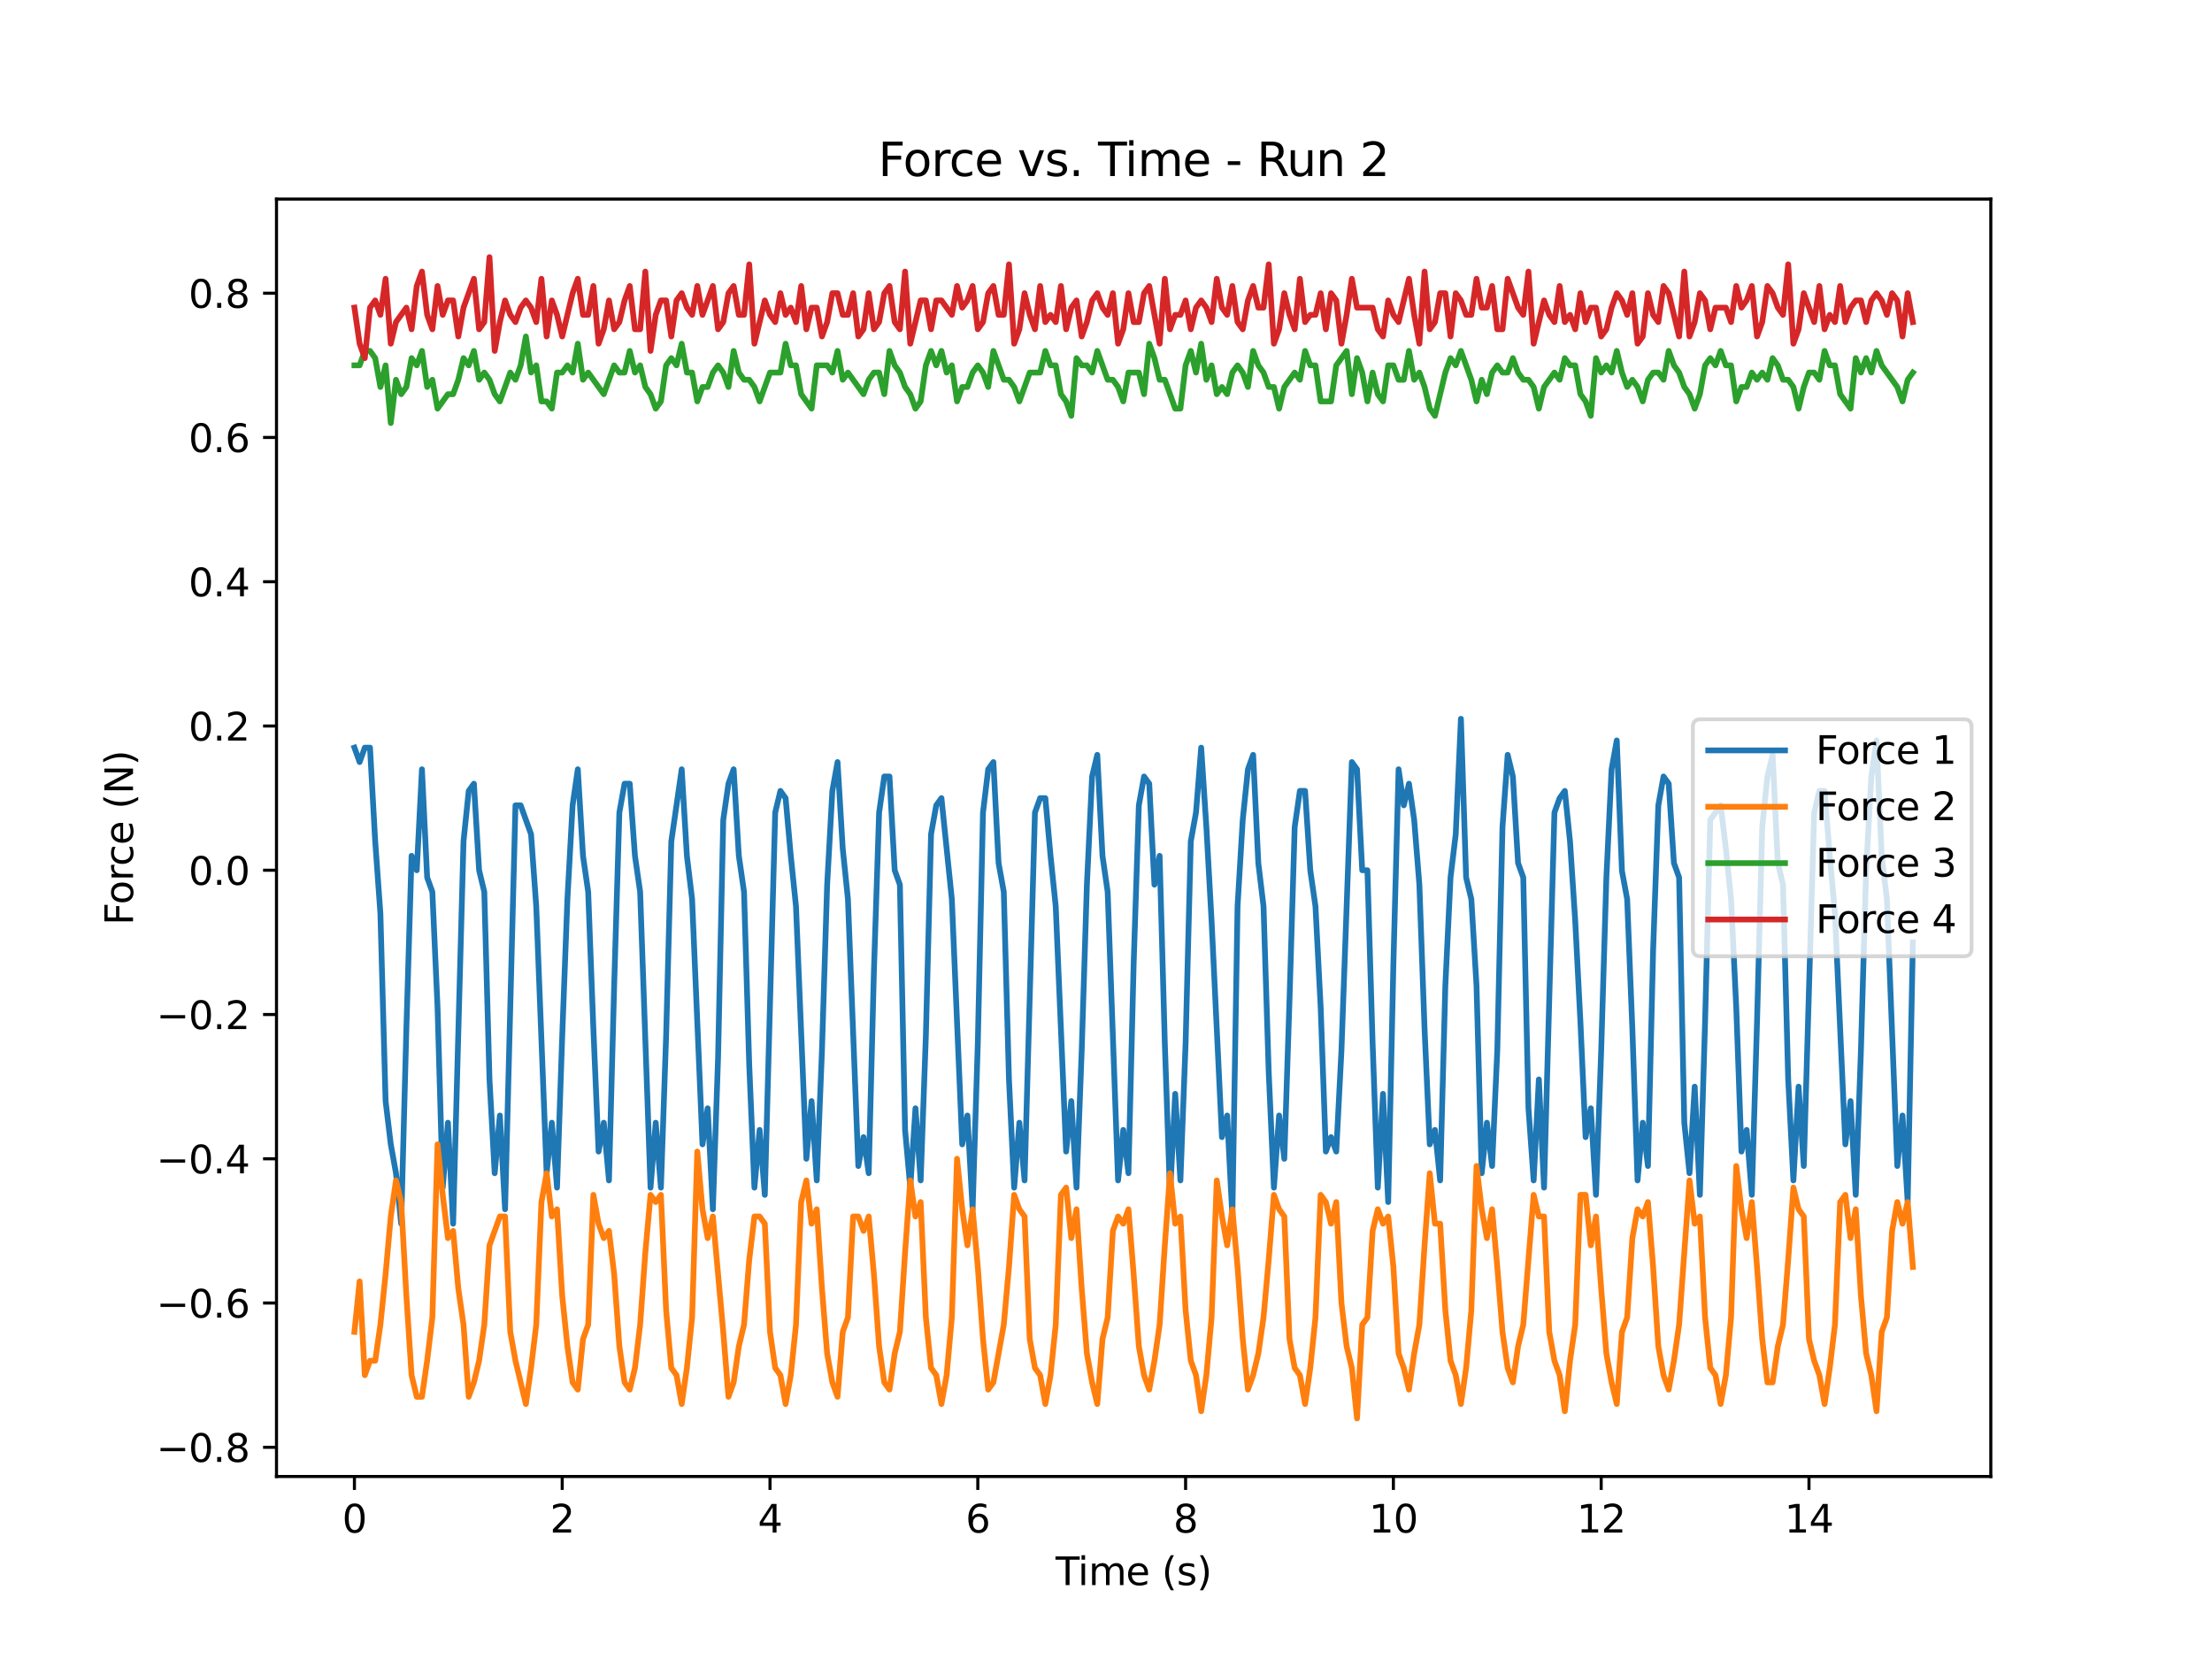 <?xml version="1.0" encoding="utf-8" standalone="no"?>
<!DOCTYPE svg PUBLIC "-//W3C//DTD SVG 1.1//EN"
  "http://www.w3.org/Graphics/SVG/1.1/DTD/svg11.dtd">
<svg xmlns:xlink="http://www.w3.org/1999/xlink" width="576pt" height="432pt" viewBox="0 0 576 432" xmlns="http://www.w3.org/2000/svg" version="1.1">
 <defs>
  <style type="text/css">*{stroke-linejoin: round; stroke-linecap: butt}</style>
 </defs>
 <g id="figure_1">
  <g id="patch_1">
   <path d="M 0 432 
L 576 432 
L 576 0 
L 0 0 
z
" style="fill: #ffffff"/>
  </g>
  <g id="axes_1">
   <g id="patch_2">
    <path d="M 72 384.48 
L 518.4 384.48 
L 518.4 51.84 
L 72 51.84 
z
" style="fill: #ffffff"/>
   </g>
   <g id="matplotlib.axis_1">
    <g id="xtick_1">
     <g id="line2d_1">
      <defs>
       <path id="m939d3a099e" d="M 0 0 
L 0 3.5 
" style="stroke: #000000; stroke-width: 0.8"/>
      </defs>
      <g>
       <use xlink:href="#m939d3a099e" x="92.291" y="384.48" style="stroke: #000000; stroke-width: 0.8"/>
      </g>
     </g>
     <g id="text_1">
      <!-- 0 -->
      <g transform="translate(89.11 399.078) scale(0.1 -0.1)">
       <defs>
        <path id="DejaVuSans-30" d="M 2034 4250 
Q 1547 4250 1301 3770 
Q 1056 3291 1056 2328 
Q 1056 1369 1301 889 
Q 1547 409 2034 409 
Q 2525 409 2770 889 
Q 3016 1369 3016 2328 
Q 3016 3291 2770 3770 
Q 2525 4250 2034 4250 
z
M 2034 4750 
Q 2819 4750 3233 4129 
Q 3647 3509 3647 2328 
Q 3647 1150 3233 529 
Q 2819 -91 2034 -91 
Q 1250 -91 836 529 
Q 422 1150 422 2328 
Q 422 3509 836 4129 
Q 1250 4750 2034 4750 
z
" transform="scale(0.016)"/>
       </defs>
       <use xlink:href="#DejaVuSans-30"/>
      </g>
     </g>
    </g>
    <g id="xtick_2">
     <g id="line2d_2">
      <g>
       <use xlink:href="#m939d3a099e" x="146.4" y="384.48" style="stroke: #000000; stroke-width: 0.8"/>
      </g>
     </g>
     <g id="text_2">
      <!-- 2 -->
      <g transform="translate(143.219 399.078) scale(0.1 -0.1)">
       <defs>
        <path id="DejaVuSans-32" d="M 1228 531 
L 3431 531 
L 3431 0 
L 469 0 
L 469 531 
Q 828 903 1448 1529 
Q 2069 2156 2228 2338 
Q 2531 2678 2651 2914 
Q 2772 3150 2772 3378 
Q 2772 3750 2511 3984 
Q 2250 4219 1831 4219 
Q 1534 4219 1204 4116 
Q 875 4013 500 3803 
L 500 4441 
Q 881 4594 1212 4672 
Q 1544 4750 1819 4750 
Q 2544 4750 2975 4387 
Q 3406 4025 3406 3419 
Q 3406 3131 3298 2873 
Q 3191 2616 2906 2266 
Q 2828 2175 2409 1742 
Q 1991 1309 1228 531 
z
" transform="scale(0.016)"/>
       </defs>
       <use xlink:href="#DejaVuSans-32"/>
      </g>
     </g>
    </g>
    <g id="xtick_3">
     <g id="line2d_3">
      <g>
       <use xlink:href="#m939d3a099e" x="200.509" y="384.48" style="stroke: #000000; stroke-width: 0.8"/>
      </g>
     </g>
     <g id="text_3">
      <!-- 4 -->
      <g transform="translate(197.328 399.078) scale(0.1 -0.1)">
       <defs>
        <path id="DejaVuSans-34" d="M 2419 4116 
L 825 1625 
L 2419 1625 
L 2419 4116 
z
M 2253 4666 
L 3047 4666 
L 3047 1625 
L 3713 1625 
L 3713 1100 
L 3047 1100 
L 3047 0 
L 2419 0 
L 2419 1100 
L 313 1100 
L 313 1709 
L 2253 4666 
z
" transform="scale(0.016)"/>
       </defs>
       <use xlink:href="#DejaVuSans-34"/>
      </g>
     </g>
    </g>
    <g id="xtick_4">
     <g id="line2d_4">
      <g>
       <use xlink:href="#m939d3a099e" x="254.618" y="384.48" style="stroke: #000000; stroke-width: 0.8"/>
      </g>
     </g>
     <g id="text_4">
      <!-- 6 -->
      <g transform="translate(251.437 399.078) scale(0.1 -0.1)">
       <defs>
        <path id="DejaVuSans-36" d="M 2113 2584 
Q 1688 2584 1439 2293 
Q 1191 2003 1191 1497 
Q 1191 994 1439 701 
Q 1688 409 2113 409 
Q 2538 409 2786 701 
Q 3034 994 3034 1497 
Q 3034 2003 2786 2293 
Q 2538 2584 2113 2584 
z
M 3366 4563 
L 3366 3988 
Q 3128 4100 2886 4159 
Q 2644 4219 2406 4219 
Q 1781 4219 1451 3797 
Q 1122 3375 1075 2522 
Q 1259 2794 1537 2939 
Q 1816 3084 2150 3084 
Q 2853 3084 3261 2657 
Q 3669 2231 3669 1497 
Q 3669 778 3244 343 
Q 2819 -91 2113 -91 
Q 1303 -91 875 529 
Q 447 1150 447 2328 
Q 447 3434 972 4092 
Q 1497 4750 2381 4750 
Q 2619 4750 2861 4703 
Q 3103 4656 3366 4563 
z
" transform="scale(0.016)"/>
       </defs>
       <use xlink:href="#DejaVuSans-36"/>
      </g>
     </g>
    </g>
    <g id="xtick_5">
     <g id="line2d_5">
      <g>
       <use xlink:href="#m939d3a099e" x="308.727" y="384.48" style="stroke: #000000; stroke-width: 0.8"/>
      </g>
     </g>
     <g id="text_5">
      <!-- 8 -->
      <g transform="translate(305.546 399.078) scale(0.1 -0.1)">
       <defs>
        <path id="DejaVuSans-38" d="M 2034 2216 
Q 1584 2216 1326 1975 
Q 1069 1734 1069 1313 
Q 1069 891 1326 650 
Q 1584 409 2034 409 
Q 2484 409 2743 651 
Q 3003 894 3003 1313 
Q 3003 1734 2745 1975 
Q 2488 2216 2034 2216 
z
M 1403 2484 
Q 997 2584 770 2862 
Q 544 3141 544 3541 
Q 544 4100 942 4425 
Q 1341 4750 2034 4750 
Q 2731 4750 3128 4425 
Q 3525 4100 3525 3541 
Q 3525 3141 3298 2862 
Q 3072 2584 2669 2484 
Q 3125 2378 3379 2068 
Q 3634 1759 3634 1313 
Q 3634 634 3220 271 
Q 2806 -91 2034 -91 
Q 1263 -91 848 271 
Q 434 634 434 1313 
Q 434 1759 690 2068 
Q 947 2378 1403 2484 
z
M 1172 3481 
Q 1172 3119 1398 2916 
Q 1625 2713 2034 2713 
Q 2441 2713 2670 2916 
Q 2900 3119 2900 3481 
Q 2900 3844 2670 4047 
Q 2441 4250 2034 4250 
Q 1625 4250 1398 4047 
Q 1172 3844 1172 3481 
z
" transform="scale(0.016)"/>
       </defs>
       <use xlink:href="#DejaVuSans-38"/>
      </g>
     </g>
    </g>
    <g id="xtick_6">
     <g id="line2d_6">
      <g>
       <use xlink:href="#m939d3a099e" x="362.836" y="384.48" style="stroke: #000000; stroke-width: 0.8"/>
      </g>
     </g>
     <g id="text_6">
      <!-- 10 -->
      <g transform="translate(356.474 399.078) scale(0.1 -0.1)">
       <defs>
        <path id="DejaVuSans-31" d="M 794 531 
L 1825 531 
L 1825 4091 
L 703 3866 
L 703 4441 
L 1819 4666 
L 2450 4666 
L 2450 531 
L 3481 531 
L 3481 0 
L 794 0 
L 794 531 
z
" transform="scale(0.016)"/>
       </defs>
       <use xlink:href="#DejaVuSans-31"/>
       <use xlink:href="#DejaVuSans-30" x="63.623"/>
      </g>
     </g>
    </g>
    <g id="xtick_7">
     <g id="line2d_7">
      <g>
       <use xlink:href="#m939d3a099e" x="416.945" y="384.48" style="stroke: #000000; stroke-width: 0.8"/>
      </g>
     </g>
     <g id="text_7">
      <!-- 12 -->
      <g transform="translate(410.583 399.078) scale(0.1 -0.1)">
       <use xlink:href="#DejaVuSans-31"/>
       <use xlink:href="#DejaVuSans-32" x="63.623"/>
      </g>
     </g>
    </g>
    <g id="xtick_8">
     <g id="line2d_8">
      <g>
       <use xlink:href="#m939d3a099e" x="471.055" y="384.48" style="stroke: #000000; stroke-width: 0.8"/>
      </g>
     </g>
     <g id="text_8">
      <!-- 14 -->
      <g transform="translate(464.692 399.078) scale(0.1 -0.1)">
       <use xlink:href="#DejaVuSans-31"/>
       <use xlink:href="#DejaVuSans-34" x="63.623"/>
      </g>
     </g>
    </g>
    <g id="text_9">
     <!-- Time (s) -->
     <g transform="translate(274.871 412.757) scale(0.1 -0.1)">
      <defs>
       <path id="DejaVuSans-54" d="M -19 4666 
L 3928 4666 
L 3928 4134 
L 2272 4134 
L 2272 0 
L 1638 0 
L 1638 4134 
L -19 4134 
L -19 4666 
z
" transform="scale(0.016)"/>
       <path id="DejaVuSans-69" d="M 603 3500 
L 1178 3500 
L 1178 0 
L 603 0 
L 603 3500 
z
M 603 4863 
L 1178 4863 
L 1178 4134 
L 603 4134 
L 603 4863 
z
" transform="scale(0.016)"/>
       <path id="DejaVuSans-6d" d="M 3328 2828 
Q 3544 3216 3844 3400 
Q 4144 3584 4550 3584 
Q 5097 3584 5394 3201 
Q 5691 2819 5691 2113 
L 5691 0 
L 5113 0 
L 5113 2094 
Q 5113 2597 4934 2840 
Q 4756 3084 4391 3084 
Q 3944 3084 3684 2787 
Q 3425 2491 3425 1978 
L 3425 0 
L 2847 0 
L 2847 2094 
Q 2847 2600 2669 2842 
Q 2491 3084 2119 3084 
Q 1678 3084 1418 2786 
Q 1159 2488 1159 1978 
L 1159 0 
L 581 0 
L 581 3500 
L 1159 3500 
L 1159 2956 
Q 1356 3278 1631 3431 
Q 1906 3584 2284 3584 
Q 2666 3584 2933 3390 
Q 3200 3197 3328 2828 
z
" transform="scale(0.016)"/>
       <path id="DejaVuSans-65" d="M 3597 1894 
L 3597 1613 
L 953 1613 
Q 991 1019 1311 708 
Q 1631 397 2203 397 
Q 2534 397 2845 478 
Q 3156 559 3463 722 
L 3463 178 
Q 3153 47 2828 -22 
Q 2503 -91 2169 -91 
Q 1331 -91 842 396 
Q 353 884 353 1716 
Q 353 2575 817 3079 
Q 1281 3584 2069 3584 
Q 2775 3584 3186 3129 
Q 3597 2675 3597 1894 
z
M 3022 2063 
Q 3016 2534 2758 2815 
Q 2500 3097 2075 3097 
Q 1594 3097 1305 2825 
Q 1016 2553 972 2059 
L 3022 2063 
z
" transform="scale(0.016)"/>
       <path id="DejaVuSans-20" transform="scale(0.016)"/>
       <path id="DejaVuSans-28" d="M 1984 4856 
Q 1566 4138 1362 3434 
Q 1159 2731 1159 2009 
Q 1159 1288 1364 580 
Q 1569 -128 1984 -844 
L 1484 -844 
Q 1016 -109 783 600 
Q 550 1309 550 2009 
Q 550 2706 781 3412 
Q 1013 4119 1484 4856 
L 1984 4856 
z
" transform="scale(0.016)"/>
       <path id="DejaVuSans-73" d="M 2834 3397 
L 2834 2853 
Q 2591 2978 2328 3040 
Q 2066 3103 1784 3103 
Q 1356 3103 1142 2972 
Q 928 2841 928 2578 
Q 928 2378 1081 2264 
Q 1234 2150 1697 2047 
L 1894 2003 
Q 2506 1872 2764 1633 
Q 3022 1394 3022 966 
Q 3022 478 2636 193 
Q 2250 -91 1575 -91 
Q 1294 -91 989 -36 
Q 684 19 347 128 
L 347 722 
Q 666 556 975 473 
Q 1284 391 1588 391 
Q 1994 391 2212 530 
Q 2431 669 2431 922 
Q 2431 1156 2273 1281 
Q 2116 1406 1581 1522 
L 1381 1569 
Q 847 1681 609 1914 
Q 372 2147 372 2553 
Q 372 3047 722 3315 
Q 1072 3584 1716 3584 
Q 2034 3584 2315 3537 
Q 2597 3491 2834 3397 
z
" transform="scale(0.016)"/>
       <path id="DejaVuSans-29" d="M 513 4856 
L 1013 4856 
Q 1481 4119 1714 3412 
Q 1947 2706 1947 2009 
Q 1947 1309 1714 600 
Q 1481 -109 1013 -844 
L 513 -844 
Q 928 -128 1133 580 
Q 1338 1288 1338 2009 
Q 1338 2731 1133 3434 
Q 928 4138 513 4856 
z
" transform="scale(0.016)"/>
      </defs>
      <use xlink:href="#DejaVuSans-54"/>
      <use xlink:href="#DejaVuSans-69" x="57.959"/>
      <use xlink:href="#DejaVuSans-6d" x="85.742"/>
      <use xlink:href="#DejaVuSans-65" x="183.154"/>
      <use xlink:href="#DejaVuSans-20" x="244.678"/>
      <use xlink:href="#DejaVuSans-28" x="276.465"/>
      <use xlink:href="#DejaVuSans-73" x="315.479"/>
      <use xlink:href="#DejaVuSans-29" x="367.578"/>
     </g>
    </g>
   </g>
   <g id="matplotlib.axis_2">
    <g id="ytick_1">
     <g id="line2d_9">
      <defs>
       <path id="md424ef9770" d="M 0 0 
L -3.5 0 
" style="stroke: #000000; stroke-width: 0.8"/>
      </defs>
      <g>
       <use xlink:href="#md424ef9770" x="72" y="376.873" style="stroke: #000000; stroke-width: 0.8"/>
      </g>
     </g>
     <g id="text_10">
      <!-- −0.8 -->
      <g transform="translate(40.717 380.672) scale(0.1 -0.1)">
       <defs>
        <path id="DejaVuSans-2212" d="M 678 2272 
L 4684 2272 
L 4684 1741 
L 678 1741 
L 678 2272 
z
" transform="scale(0.016)"/>
        <path id="DejaVuSans-2e" d="M 684 794 
L 1344 794 
L 1344 0 
L 684 0 
L 684 794 
z
" transform="scale(0.016)"/>
       </defs>
       <use xlink:href="#DejaVuSans-2212"/>
       <use xlink:href="#DejaVuSans-30" x="83.789"/>
       <use xlink:href="#DejaVuSans-2e" x="147.412"/>
       <use xlink:href="#DejaVuSans-38" x="179.199"/>
      </g>
     </g>
    </g>
    <g id="ytick_2">
     <g id="line2d_10">
      <g>
       <use xlink:href="#md424ef9770" x="72" y="339.308" style="stroke: #000000; stroke-width: 0.8"/>
      </g>
     </g>
     <g id="text_11">
      <!-- −0.6 -->
      <g transform="translate(40.717 343.107) scale(0.1 -0.1)">
       <use xlink:href="#DejaVuSans-2212"/>
       <use xlink:href="#DejaVuSans-30" x="83.789"/>
       <use xlink:href="#DejaVuSans-2e" x="147.412"/>
       <use xlink:href="#DejaVuSans-36" x="179.199"/>
      </g>
     </g>
    </g>
    <g id="ytick_3">
     <g id="line2d_11">
      <g>
       <use xlink:href="#md424ef9770" x="72" y="301.743" style="stroke: #000000; stroke-width: 0.8"/>
      </g>
     </g>
     <g id="text_12">
      <!-- −0.4 -->
      <g transform="translate(40.717 305.542) scale(0.1 -0.1)">
       <use xlink:href="#DejaVuSans-2212"/>
       <use xlink:href="#DejaVuSans-30" x="83.789"/>
       <use xlink:href="#DejaVuSans-2e" x="147.412"/>
       <use xlink:href="#DejaVuSans-34" x="179.199"/>
      </g>
     </g>
    </g>
    <g id="ytick_4">
     <g id="line2d_12">
      <g>
       <use xlink:href="#md424ef9770" x="72" y="264.177" style="stroke: #000000; stroke-width: 0.8"/>
      </g>
     </g>
     <g id="text_13">
      <!-- −0.2 -->
      <g transform="translate(40.717 267.977) scale(0.1 -0.1)">
       <use xlink:href="#DejaVuSans-2212"/>
       <use xlink:href="#DejaVuSans-30" x="83.789"/>
       <use xlink:href="#DejaVuSans-2e" x="147.412"/>
       <use xlink:href="#DejaVuSans-32" x="179.199"/>
      </g>
     </g>
    </g>
    <g id="ytick_5">
     <g id="line2d_13">
      <g>
       <use xlink:href="#md424ef9770" x="72" y="226.612" style="stroke: #000000; stroke-width: 0.8"/>
      </g>
     </g>
     <g id="text_14">
      <!-- 0.0 -->
      <g transform="translate(49.097 230.411) scale(0.1 -0.1)">
       <use xlink:href="#DejaVuSans-30"/>
       <use xlink:href="#DejaVuSans-2e" x="63.623"/>
       <use xlink:href="#DejaVuSans-30" x="95.41"/>
      </g>
     </g>
    </g>
    <g id="ytick_6">
     <g id="line2d_14">
      <g>
       <use xlink:href="#md424ef9770" x="72" y="189.047" style="stroke: #000000; stroke-width: 0.8"/>
      </g>
     </g>
     <g id="text_15">
      <!-- 0.2 -->
      <g transform="translate(49.097 192.846) scale(0.1 -0.1)">
       <use xlink:href="#DejaVuSans-30"/>
       <use xlink:href="#DejaVuSans-2e" x="63.623"/>
       <use xlink:href="#DejaVuSans-32" x="95.41"/>
      </g>
     </g>
    </g>
    <g id="ytick_7">
     <g id="line2d_15">
      <g>
       <use xlink:href="#md424ef9770" x="72" y="151.482" style="stroke: #000000; stroke-width: 0.8"/>
      </g>
     </g>
     <g id="text_16">
      <!-- 0.4 -->
      <g transform="translate(49.097 155.281) scale(0.1 -0.1)">
       <use xlink:href="#DejaVuSans-30"/>
       <use xlink:href="#DejaVuSans-2e" x="63.623"/>
       <use xlink:href="#DejaVuSans-34" x="95.41"/>
      </g>
     </g>
    </g>
    <g id="ytick_8">
     <g id="line2d_16">
      <g>
       <use xlink:href="#md424ef9770" x="72" y="113.917" style="stroke: #000000; stroke-width: 0.8"/>
      </g>
     </g>
     <g id="text_17">
      <!-- 0.6 -->
      <g transform="translate(49.097 117.716) scale(0.1 -0.1)">
       <use xlink:href="#DejaVuSans-30"/>
       <use xlink:href="#DejaVuSans-2e" x="63.623"/>
       <use xlink:href="#DejaVuSans-36" x="95.41"/>
      </g>
     </g>
    </g>
    <g id="ytick_9">
     <g id="line2d_17">
      <g>
       <use xlink:href="#md424ef9770" x="72" y="76.351" style="stroke: #000000; stroke-width: 0.8"/>
      </g>
     </g>
     <g id="text_18">
      <!-- 0.8 -->
      <g transform="translate(49.097 80.151) scale(0.1 -0.1)">
       <use xlink:href="#DejaVuSans-30"/>
       <use xlink:href="#DejaVuSans-2e" x="63.623"/>
       <use xlink:href="#DejaVuSans-38" x="95.41"/>
      </g>
     </g>
    </g>
    <g id="text_19">
     <!-- Force (N) -->
     <g transform="translate(34.638 240.914) rotate(-90) scale(0.1 -0.1)">
      <defs>
       <path id="DejaVuSans-46" d="M 628 4666 
L 3309 4666 
L 3309 4134 
L 1259 4134 
L 1259 2759 
L 3109 2759 
L 3109 2228 
L 1259 2228 
L 1259 0 
L 628 0 
L 628 4666 
z
" transform="scale(0.016)"/>
       <path id="DejaVuSans-6f" d="M 1959 3097 
Q 1497 3097 1228 2736 
Q 959 2375 959 1747 
Q 959 1119 1226 758 
Q 1494 397 1959 397 
Q 2419 397 2687 759 
Q 2956 1122 2956 1747 
Q 2956 2369 2687 2733 
Q 2419 3097 1959 3097 
z
M 1959 3584 
Q 2709 3584 3137 3096 
Q 3566 2609 3566 1747 
Q 3566 888 3137 398 
Q 2709 -91 1959 -91 
Q 1206 -91 779 398 
Q 353 888 353 1747 
Q 353 2609 779 3096 
Q 1206 3584 1959 3584 
z
" transform="scale(0.016)"/>
       <path id="DejaVuSans-72" d="M 2631 2963 
Q 2534 3019 2420 3045 
Q 2306 3072 2169 3072 
Q 1681 3072 1420 2755 
Q 1159 2438 1159 1844 
L 1159 0 
L 581 0 
L 581 3500 
L 1159 3500 
L 1159 2956 
Q 1341 3275 1631 3429 
Q 1922 3584 2338 3584 
Q 2397 3584 2469 3576 
Q 2541 3569 2628 3553 
L 2631 2963 
z
" transform="scale(0.016)"/>
       <path id="DejaVuSans-63" d="M 3122 3366 
L 3122 2828 
Q 2878 2963 2633 3030 
Q 2388 3097 2138 3097 
Q 1578 3097 1268 2742 
Q 959 2388 959 1747 
Q 959 1106 1268 751 
Q 1578 397 2138 397 
Q 2388 397 2633 464 
Q 2878 531 3122 666 
L 3122 134 
Q 2881 22 2623 -34 
Q 2366 -91 2075 -91 
Q 1284 -91 818 406 
Q 353 903 353 1747 
Q 353 2603 823 3093 
Q 1294 3584 2113 3584 
Q 2378 3584 2631 3529 
Q 2884 3475 3122 3366 
z
" transform="scale(0.016)"/>
       <path id="DejaVuSans-4e" d="M 628 4666 
L 1478 4666 
L 3547 763 
L 3547 4666 
L 4159 4666 
L 4159 0 
L 3309 0 
L 1241 3903 
L 1241 0 
L 628 0 
L 628 4666 
z
" transform="scale(0.016)"/>
      </defs>
      <use xlink:href="#DejaVuSans-46"/>
      <use xlink:href="#DejaVuSans-6f" x="53.895"/>
      <use xlink:href="#DejaVuSans-72" x="115.076"/>
      <use xlink:href="#DejaVuSans-63" x="153.939"/>
      <use xlink:href="#DejaVuSans-65" x="208.92"/>
      <use xlink:href="#DejaVuSans-20" x="270.443"/>
      <use xlink:href="#DejaVuSans-28" x="302.23"/>
      <use xlink:href="#DejaVuSans-4e" x="341.244"/>
      <use xlink:href="#DejaVuSans-29" x="416.049"/>
     </g>
    </g>
   </g>
   <g id="line2d_18">
    <path d="M 92.291 194.682 
L 93.644 198.438 
L 94.996 194.682 
L 96.349 194.682 
L 97.702 219.099 
L 99.055 237.882 
L 100.407 286.717 
L 101.76 297.986 
L 103.113 305.499 
L 104.465 318.647 
L 105.818 267.934 
L 107.171 222.856 
L 108.524 226.612 
L 109.876 200.317 
L 111.229 228.49 
L 112.582 232.247 
L 113.935 262.299 
L 115.287 309.256 
L 116.64 292.351 
L 117.993 318.647 
L 120.698 219.099 
L 122.051 205.951 
L 123.404 204.073 
L 124.756 226.612 
L 126.109 232.247 
L 127.462 281.082 
L 128.815 305.499 
L 130.167 290.473 
L 131.52 314.89 
L 134.225 209.708 
L 135.578 209.708 
L 138.284 217.221 
L 139.636 236.003 
L 142.342 305.499 
L 143.695 292.351 
L 145.047 309.256 
L 146.4 269.812 
L 147.753 234.125 
L 149.105 209.708 
L 150.458 200.317 
L 151.811 222.856 
L 153.164 232.247 
L 154.516 267.934 
L 155.869 299.864 
L 157.222 292.351 
L 158.575 307.377 
L 159.927 256.664 
L 161.28 211.586 
L 162.633 204.073 
L 163.985 204.073 
L 165.338 222.856 
L 166.691 232.247 
L 169.396 309.256 
L 170.749 292.351 
L 172.102 309.256 
L 173.455 269.812 
L 174.807 219.099 
L 177.513 200.317 
L 178.865 222.856 
L 180.218 234.125 
L 182.924 297.986 
L 184.276 288.595 
L 185.629 314.89 
L 186.982 275.447 
L 188.335 213.464 
L 189.687 204.073 
L 191.04 200.317 
L 192.393 222.856 
L 193.745 232.247 
L 195.098 277.325 
L 196.451 309.256 
L 197.804 294.23 
L 199.156 311.134 
L 201.862 211.586 
L 203.215 205.951 
L 204.567 207.83 
L 205.92 222.856 
L 207.273 236.003 
L 209.978 301.743 
L 211.331 286.717 
L 212.684 307.377 
L 214.036 273.569 
L 215.389 230.369 
L 216.742 205.951 
L 218.095 198.438 
L 219.447 220.977 
L 220.8 234.125 
L 223.505 303.621 
L 224.858 296.108 
L 226.211 305.499 
L 227.564 252.908 
L 228.916 211.586 
L 230.269 202.195 
L 231.622 202.195 
L 232.975 226.612 
L 234.327 230.369 
L 235.68 294.23 
L 237.033 309.256 
L 238.385 288.595 
L 239.738 307.377 
L 241.091 269.812 
L 242.444 217.221 
L 243.796 209.708 
L 245.149 207.83 
L 247.855 234.125 
L 250.56 297.986 
L 251.913 290.473 
L 253.265 314.89 
L 254.618 271.69 
L 255.971 211.586 
L 257.324 200.317 
L 258.676 198.438 
L 260.029 224.734 
L 261.382 232.247 
L 262.735 281.082 
L 264.087 309.256 
L 265.44 292.351 
L 266.793 307.377 
L 269.498 211.586 
L 270.851 207.83 
L 272.204 207.83 
L 273.556 222.856 
L 274.909 236.003 
L 277.615 299.864 
L 278.967 286.717 
L 280.32 309.256 
L 281.673 273.569 
L 283.025 230.369 
L 284.378 202.195 
L 285.731 196.56 
L 287.084 222.856 
L 288.436 232.247 
L 291.142 307.377 
L 292.495 294.23 
L 293.847 305.499 
L 295.2 251.03 
L 296.553 209.708 
L 297.905 202.195 
L 299.258 204.073 
L 300.611 230.369 
L 301.964 222.856 
L 303.316 271.69 
L 304.669 311.134 
L 306.022 284.838 
L 307.375 307.377 
L 308.727 271.69 
L 310.08 219.099 
L 311.433 211.586 
L 312.785 194.682 
L 314.138 215.343 
L 315.491 239.76 
L 318.196 296.108 
L 319.549 290.473 
L 320.902 316.769 
L 322.255 236.003 
L 323.607 213.464 
L 324.96 200.317 
L 326.313 196.56 
L 327.665 224.734 
L 329.018 236.003 
L 330.371 279.203 
L 331.724 309.256 
L 333.076 290.473 
L 334.429 301.743 
L 335.782 260.421 
L 337.135 215.343 
L 338.487 205.951 
L 339.84 205.951 
L 341.193 226.612 
L 342.545 236.003 
L 343.898 262.299 
L 345.251 299.864 
L 346.604 296.108 
L 347.956 299.864 
L 349.309 273.569 
L 352.015 198.438 
L 353.367 200.317 
L 354.72 226.612 
L 356.073 226.612 
L 357.425 271.69 
L 358.778 309.256 
L 360.131 284.838 
L 361.484 313.012 
L 362.836 251.03 
L 364.189 200.317 
L 365.542 209.708 
L 366.895 204.073 
L 368.247 213.464 
L 369.6 230.369 
L 370.953 267.934 
L 372.305 297.986 
L 373.658 294.23 
L 375.011 307.377 
L 376.364 256.664 
L 377.716 228.49 
L 379.069 217.221 
L 380.422 187.169 
L 381.775 228.49 
L 383.127 234.125 
L 384.48 256.664 
L 385.833 305.499 
L 387.185 292.351 
L 388.538 303.621 
L 389.891 273.569 
L 391.244 215.343 
L 392.596 196.56 
L 393.949 202.195 
L 395.302 224.734 
L 396.655 228.49 
L 398.007 288.595 
L 399.36 307.377 
L 400.713 281.082 
L 402.065 309.256 
L 404.771 211.586 
L 406.124 207.83 
L 407.476 205.951 
L 408.829 219.099 
L 410.182 239.76 
L 411.535 266.056 
L 412.887 296.108 
L 414.24 288.595 
L 415.593 311.134 
L 416.945 273.569 
L 418.298 228.49 
L 419.651 200.317 
L 421.004 192.803 
L 422.356 226.793 
L 423.709 234.125 
L 425.062 267.934 
L 426.415 307.377 
L 427.767 292.351 
L 429.12 303.621 
L 430.473 247.273 
L 431.825 209.708 
L 433.178 202.195 
L 434.531 204.073 
L 435.884 224.734 
L 437.236 228.49 
L 438.589 292.351 
L 439.942 305.499 
L 441.295 282.96 
L 442.647 311.134 
L 444 266.056 
L 445.353 213.464 
L 448.058 209.708 
L 449.411 220.977 
L 450.764 234.125 
L 452.116 262.299 
L 453.469 299.864 
L 454.822 294.23 
L 456.175 311.134 
L 457.527 266.056 
L 458.88 215.343 
L 460.233 202.195 
L 461.585 196.56 
L 462.938 224.734 
L 464.291 230.369 
L 465.644 281.082 
L 466.996 307.377 
L 468.349 282.96 
L 469.702 303.621 
L 472.407 211.586 
L 473.76 205.951 
L 475.113 205.951 
L 476.465 222.856 
L 477.818 237.882 
L 480.524 297.986 
L 481.876 286.717 
L 483.229 311.134 
L 484.582 273.569 
L 485.935 226.612 
L 487.287 202.195 
L 488.64 192.803 
L 489.993 222.856 
L 491.345 234.125 
L 494.051 303.621 
L 495.404 290.473 
L 496.756 313.012 
L 498.109 245.395 
L 498.109 245.395 
" clip-path="url(#pfc6352fee8)" style="fill: none; stroke: #1f77b4; stroke-width: 1.5; stroke-linecap: square"/>
   </g>
   <g id="line2d_19">
    <path d="M 92.291 346.821 
L 93.644 333.673 
L 94.996 358.09 
L 96.349 354.334 
L 97.702 354.334 
L 99.055 344.943 
L 100.407 331.795 
L 101.76 316.769 
L 103.113 307.377 
L 104.465 313.012 
L 105.818 337.43 
L 107.171 358.09 
L 108.524 363.725 
L 109.876 363.725 
L 111.229 354.334 
L 112.582 343.064 
L 113.935 297.986 
L 115.287 311.134 
L 116.64 322.403 
L 117.993 320.525 
L 119.345 335.551 
L 120.698 344.943 
L 122.051 363.725 
L 123.404 359.969 
L 124.756 354.334 
L 126.109 344.943 
L 127.462 324.282 
L 130.167 316.769 
L 131.52 316.769 
L 132.873 346.821 
L 134.225 354.334 
L 136.931 365.603 
L 138.284 356.212 
L 139.636 344.943 
L 140.989 313.012 
L 142.342 305.499 
L 143.695 316.769 
L 145.047 314.89 
L 146.4 337.43 
L 147.753 350.577 
L 149.105 359.969 
L 150.458 361.847 
L 151.811 348.699 
L 153.164 344.943 
L 154.516 311.134 
L 155.869 318.647 
L 157.222 322.403 
L 158.575 320.525 
L 159.927 331.795 
L 161.28 350.577 
L 162.633 359.969 
L 163.985 361.847 
L 165.338 356.212 
L 166.691 344.943 
L 168.044 326.16 
L 169.396 311.134 
L 170.749 313.012 
L 172.102 311.134 
L 173.455 341.186 
L 174.807 356.212 
L 176.16 358.09 
L 177.513 365.603 
L 178.865 356.212 
L 180.218 343.064 
L 181.571 299.864 
L 182.924 314.89 
L 184.276 322.403 
L 185.629 316.769 
L 188.335 346.821 
L 189.687 363.725 
L 191.04 359.969 
L 192.393 350.577 
L 193.745 344.943 
L 195.098 328.038 
L 196.451 316.769 
L 197.804 316.769 
L 199.156 318.647 
L 200.509 346.821 
L 201.862 356.212 
L 203.215 358.09 
L 204.567 365.603 
L 205.92 358.09 
L 207.273 344.943 
L 208.625 313.012 
L 209.978 307.377 
L 211.331 318.647 
L 212.684 314.89 
L 214.036 335.551 
L 215.389 352.456 
L 216.742 359.969 
L 218.095 363.725 
L 219.447 346.821 
L 220.8 343.064 
L 222.153 316.769 
L 223.505 316.769 
L 224.858 320.525 
L 226.211 316.769 
L 227.564 331.795 
L 228.916 350.577 
L 230.269 359.969 
L 231.622 361.847 
L 232.975 352.456 
L 234.327 346.821 
L 235.68 326.16 
L 237.033 307.377 
L 238.385 316.769 
L 239.738 313.012 
L 241.091 343.064 
L 242.444 356.212 
L 243.796 358.09 
L 245.149 365.603 
L 246.502 358.09 
L 247.855 343.064 
L 249.207 301.743 
L 250.56 314.89 
L 251.913 324.282 
L 253.265 314.89 
L 254.618 329.917 
L 255.971 348.699 
L 257.324 361.847 
L 258.676 359.969 
L 261.382 344.943 
L 262.735 329.917 
L 264.087 311.134 
L 265.44 314.89 
L 266.793 316.769 
L 268.145 348.699 
L 269.498 356.212 
L 270.851 358.09 
L 272.204 365.603 
L 273.556 358.09 
L 274.909 344.943 
L 276.262 311.134 
L 277.615 309.256 
L 278.967 322.403 
L 280.32 314.89 
L 281.673 335.551 
L 283.025 352.456 
L 284.378 359.969 
L 285.731 365.603 
L 287.084 348.699 
L 288.436 343.064 
L 289.789 320.525 
L 291.142 316.769 
L 292.495 318.647 
L 293.847 314.89 
L 295.2 331.795 
L 296.553 350.577 
L 297.905 358.09 
L 299.258 361.847 
L 300.611 354.334 
L 301.964 344.943 
L 303.316 324.282 
L 304.669 305.499 
L 306.022 318.647 
L 307.375 316.769 
L 308.727 341.186 
L 310.08 354.334 
L 311.433 358.09 
L 312.785 367.482 
L 314.138 358.09 
L 315.491 343.064 
L 316.844 307.377 
L 318.196 316.769 
L 319.549 324.282 
L 320.902 314.89 
L 322.255 329.917 
L 323.607 348.699 
L 324.96 361.847 
L 326.313 358.09 
L 327.665 352.456 
L 329.018 343.064 
L 330.371 328.038 
L 331.724 311.134 
L 333.076 314.89 
L 334.429 316.769 
L 335.782 348.699 
L 337.135 356.212 
L 338.487 358.09 
L 339.84 365.603 
L 341.193 356.212 
L 342.545 343.064 
L 343.898 311.134 
L 345.251 313.012 
L 346.604 318.647 
L 347.956 313.012 
L 349.309 339.308 
L 350.662 350.577 
L 352.015 356.212 
L 353.367 369.36 
L 354.72 344.943 
L 356.073 343.064 
L 357.425 320.525 
L 358.778 314.89 
L 360.131 318.647 
L 361.484 316.769 
L 362.836 329.917 
L 364.189 352.456 
L 365.542 356.212 
L 366.895 361.847 
L 368.247 352.456 
L 369.6 344.943 
L 370.953 324.282 
L 372.305 305.499 
L 373.658 318.647 
L 375.011 318.647 
L 376.364 341.186 
L 377.716 354.334 
L 379.069 358.09 
L 380.422 365.603 
L 381.775 356.212 
L 383.127 341.186 
L 384.48 303.621 
L 385.833 314.89 
L 387.185 322.403 
L 388.538 314.89 
L 389.891 329.917 
L 391.244 346.821 
L 392.596 356.212 
L 393.949 359.969 
L 395.302 350.577 
L 396.655 344.943 
L 399.36 311.134 
L 400.713 316.769 
L 402.065 316.769 
L 403.418 346.821 
L 404.771 354.334 
L 406.124 358.09 
L 407.476 367.482 
L 408.829 354.334 
L 410.182 344.943 
L 411.535 311.134 
L 412.887 311.134 
L 414.24 324.282 
L 415.593 316.769 
L 416.945 335.551 
L 418.298 352.456 
L 419.651 359.969 
L 421.004 365.603 
L 422.356 346.821 
L 423.709 343.064 
L 425.062 322.403 
L 426.415 314.89 
L 427.767 316.769 
L 429.12 313.012 
L 430.473 329.917 
L 431.825 350.577 
L 433.178 358.09 
L 434.531 361.847 
L 435.884 354.334 
L 437.236 344.943 
L 439.942 307.377 
L 441.295 318.647 
L 442.647 316.769 
L 444 343.064 
L 445.353 356.212 
L 446.705 358.09 
L 448.058 365.603 
L 449.411 358.09 
L 450.764 343.064 
L 452.116 303.621 
L 453.469 314.89 
L 454.822 322.403 
L 456.175 313.012 
L 457.527 329.917 
L 458.88 348.699 
L 460.233 359.969 
L 461.585 359.969 
L 462.938 350.577 
L 464.291 344.943 
L 465.644 328.038 
L 466.996 309.256 
L 468.349 314.89 
L 469.702 316.769 
L 471.055 348.699 
L 472.407 354.334 
L 473.76 358.09 
L 475.113 365.603 
L 476.465 356.212 
L 477.818 344.943 
L 479.171 313.012 
L 480.524 311.134 
L 481.876 322.403 
L 483.229 314.89 
L 484.582 337.43 
L 485.935 352.456 
L 487.287 358.09 
L 488.64 367.482 
L 489.993 346.821 
L 491.345 343.064 
L 492.698 320.525 
L 494.051 313.012 
L 495.404 318.647 
L 496.756 313.012 
L 498.109 329.917 
L 498.109 329.917 
" clip-path="url(#pfc6352fee8)" style="fill: none; stroke: #ff7f0e; stroke-width: 1.5; stroke-linecap: square"/>
   </g>
   <g id="line2d_20">
    <path d="M 92.291 95.134 
L 93.644 95.134 
L 94.996 91.377 
L 96.349 91.377 
L 97.702 93.256 
L 99.055 100.769 
L 100.407 95.134 
L 101.76 110.16 
L 103.113 98.89 
L 104.465 102.647 
L 105.818 100.769 
L 107.171 93.256 
L 108.524 95.134 
L 109.876 91.377 
L 111.229 100.769 
L 112.582 98.89 
L 113.935 106.403 
L 116.64 102.647 
L 117.993 102.647 
L 119.345 98.89 
L 120.698 93.256 
L 122.051 95.134 
L 123.404 91.377 
L 124.756 98.89 
L 126.109 97.012 
L 127.462 98.89 
L 128.815 102.647 
L 130.167 104.525 
L 132.873 97.012 
L 134.225 98.89 
L 135.578 95.134 
L 136.931 87.621 
L 138.284 97.012 
L 139.636 95.134 
L 140.989 104.525 
L 142.342 104.525 
L 143.695 106.403 
L 145.047 97.012 
L 146.4 97.012 
L 147.753 95.134 
L 149.105 97.012 
L 150.458 89.499 
L 151.811 98.89 
L 153.164 97.012 
L 157.222 102.647 
L 159.927 95.134 
L 161.28 97.012 
L 162.633 97.012 
L 163.985 91.377 
L 165.338 97.012 
L 166.691 95.134 
L 168.044 100.769 
L 169.396 102.647 
L 170.749 106.403 
L 172.102 104.525 
L 173.455 95.134 
L 174.807 93.256 
L 176.16 95.134 
L 177.513 89.499 
L 178.865 97.012 
L 180.218 97.012 
L 181.571 104.525 
L 182.924 100.769 
L 184.276 100.769 
L 185.629 97.012 
L 186.982 95.134 
L 188.335 97.012 
L 189.687 100.769 
L 191.04 91.377 
L 192.393 97.012 
L 193.745 98.89 
L 195.098 98.89 
L 196.451 100.769 
L 197.804 104.525 
L 200.509 97.012 
L 203.215 97.012 
L 204.567 89.499 
L 205.92 95.134 
L 207.273 95.134 
L 208.625 102.647 
L 211.331 106.403 
L 212.684 95.134 
L 215.389 95.134 
L 216.742 97.012 
L 218.095 91.377 
L 219.447 98.89 
L 220.8 97.012 
L 224.858 102.647 
L 226.211 98.89 
L 227.564 97.012 
L 228.916 97.012 
L 230.269 102.647 
L 231.622 91.377 
L 232.975 95.134 
L 234.327 97.012 
L 235.68 100.769 
L 237.033 102.647 
L 238.385 106.403 
L 239.738 104.525 
L 241.091 95.134 
L 242.444 91.377 
L 243.796 95.134 
L 245.149 91.377 
L 246.502 97.012 
L 247.855 95.134 
L 249.207 104.525 
L 250.56 100.769 
L 251.913 100.769 
L 253.265 97.012 
L 254.618 95.134 
L 255.971 97.012 
L 257.324 100.769 
L 258.676 91.377 
L 261.382 98.89 
L 262.735 98.89 
L 264.087 100.769 
L 265.44 104.525 
L 268.145 97.012 
L 270.851 97.012 
L 272.204 91.377 
L 273.556 95.134 
L 274.909 95.134 
L 276.262 102.647 
L 277.615 104.525 
L 278.967 108.282 
L 280.32 93.256 
L 281.673 95.134 
L 283.025 95.134 
L 284.378 97.012 
L 285.731 91.377 
L 288.436 98.89 
L 289.789 98.89 
L 291.142 100.769 
L 292.495 104.525 
L 293.847 97.012 
L 296.553 97.012 
L 297.905 102.647 
L 299.258 89.499 
L 300.611 93.256 
L 301.964 98.89 
L 303.316 98.89 
L 306.022 106.403 
L 307.375 106.403 
L 308.727 95.134 
L 310.08 91.377 
L 311.433 97.012 
L 312.785 89.499 
L 314.138 98.89 
L 315.491 95.134 
L 316.844 102.647 
L 318.196 100.769 
L 319.549 102.647 
L 320.902 97.012 
L 322.255 95.134 
L 323.607 97.012 
L 324.96 100.769 
L 326.313 91.377 
L 327.665 95.134 
L 329.018 97.012 
L 330.371 100.769 
L 331.724 100.769 
L 333.076 106.403 
L 334.429 100.769 
L 337.135 97.012 
L 338.487 98.89 
L 339.84 91.377 
L 341.193 95.134 
L 342.545 95.134 
L 343.898 104.525 
L 346.604 104.525 
L 347.956 95.134 
L 350.662 91.377 
L 352.015 102.647 
L 353.367 93.256 
L 354.72 97.012 
L 356.073 104.525 
L 357.425 97.012 
L 358.778 102.647 
L 360.131 104.525 
L 361.484 95.134 
L 362.836 95.134 
L 364.189 98.89 
L 365.542 98.89 
L 366.895 91.377 
L 368.247 98.89 
L 369.6 97.012 
L 370.953 100.769 
L 372.305 106.403 
L 373.658 108.282 
L 376.364 97.012 
L 377.716 93.256 
L 379.069 95.134 
L 380.422 91.377 
L 383.127 98.89 
L 384.48 104.525 
L 385.833 98.89 
L 387.185 102.647 
L 388.538 97.012 
L 389.891 95.134 
L 391.244 97.012 
L 392.596 97.012 
L 393.949 93.256 
L 395.302 97.012 
L 396.655 98.89 
L 398.007 98.89 
L 399.36 100.769 
L 400.713 106.403 
L 402.065 100.769 
L 404.771 97.012 
L 406.124 98.89 
L 407.476 93.256 
L 408.829 95.134 
L 410.182 95.134 
L 411.535 102.647 
L 412.887 104.525 
L 414.24 108.282 
L 415.593 93.256 
L 416.945 97.012 
L 418.298 95.134 
L 419.651 97.012 
L 421.004 91.377 
L 422.356 97.012 
L 423.709 100.769 
L 425.062 98.89 
L 426.415 100.769 
L 427.767 104.525 
L 429.12 98.89 
L 430.473 97.012 
L 431.825 97.012 
L 433.178 98.89 
L 434.531 91.377 
L 435.884 95.134 
L 437.236 97.012 
L 438.589 100.769 
L 439.942 102.647 
L 441.295 106.403 
L 442.647 102.647 
L 444 95.134 
L 445.353 93.256 
L 446.705 95.134 
L 448.058 91.377 
L 449.411 95.134 
L 450.764 95.134 
L 452.116 104.525 
L 453.469 100.769 
L 454.822 100.769 
L 456.175 97.012 
L 457.527 98.89 
L 458.88 97.012 
L 460.233 98.89 
L 461.585 93.256 
L 462.938 95.134 
L 464.291 98.89 
L 465.644 98.89 
L 466.996 100.769 
L 468.349 106.403 
L 469.702 100.769 
L 471.055 97.012 
L 472.407 97.012 
L 473.76 98.89 
L 475.113 91.377 
L 476.465 95.134 
L 477.818 95.134 
L 479.171 102.647 
L 481.876 106.403 
L 483.229 93.256 
L 484.582 97.012 
L 485.935 93.256 
L 487.287 97.012 
L 488.64 91.377 
L 489.993 95.134 
L 494.051 100.769 
L 495.404 104.525 
L 496.756 98.89 
L 498.109 97.012 
L 498.109 97.012 
" clip-path="url(#pfc6352fee8)" style="fill: none; stroke: #2ca02c; stroke-width: 1.5; stroke-linecap: square"/>
   </g>
   <g id="line2d_21">
    <path d="M 92.291 80.108 
L 93.644 89.499 
L 94.996 93.256 
L 96.349 80.108 
L 97.702 78.23 
L 99.055 81.986 
L 100.407 72.595 
L 101.76 89.499 
L 103.113 83.864 
L 105.818 80.108 
L 107.171 85.743 
L 108.524 74.473 
L 109.876 70.717 
L 111.229 81.986 
L 112.582 85.743 
L 113.935 74.473 
L 115.287 81.986 
L 116.64 78.23 
L 117.993 78.23 
L 119.345 87.621 
L 120.698 80.108 
L 123.404 72.595 
L 124.756 85.743 
L 126.109 83.864 
L 127.462 66.96 
L 128.815 91.377 
L 130.167 83.864 
L 131.52 78.23 
L 132.873 81.986 
L 134.225 83.864 
L 135.578 80.108 
L 136.931 78.23 
L 138.284 80.108 
L 139.636 83.864 
L 140.989 72.595 
L 142.342 87.621 
L 143.695 78.23 
L 145.047 81.986 
L 146.4 87.621 
L 149.105 76.351 
L 150.458 72.595 
L 151.811 81.986 
L 153.164 81.986 
L 154.516 74.473 
L 155.869 89.499 
L 157.222 85.743 
L 158.575 78.23 
L 159.927 85.743 
L 161.28 83.864 
L 162.633 78.23 
L 163.985 74.473 
L 165.338 85.743 
L 166.691 85.743 
L 168.044 70.717 
L 169.396 91.377 
L 170.749 81.986 
L 172.102 78.23 
L 173.455 78.23 
L 174.807 87.621 
L 176.16 78.23 
L 177.513 76.351 
L 178.865 80.108 
L 180.218 81.986 
L 181.571 74.473 
L 182.924 81.986 
L 185.629 74.473 
L 186.982 85.743 
L 188.335 83.864 
L 189.687 76.351 
L 191.04 74.473 
L 192.393 81.986 
L 193.745 81.986 
L 195.098 68.838 
L 196.451 89.499 
L 199.156 78.23 
L 200.509 81.986 
L 201.862 83.864 
L 203.215 76.351 
L 204.567 81.986 
L 205.92 80.108 
L 207.273 83.864 
L 208.625 74.473 
L 209.978 85.743 
L 211.331 80.108 
L 212.684 80.108 
L 214.036 87.621 
L 215.389 83.864 
L 216.742 76.351 
L 218.095 76.351 
L 219.447 81.986 
L 220.8 81.986 
L 222.153 76.351 
L 223.505 87.621 
L 224.858 85.743 
L 226.211 76.351 
L 227.564 85.743 
L 228.916 83.864 
L 230.269 76.351 
L 231.622 74.473 
L 232.975 83.864 
L 234.327 85.743 
L 235.68 70.717 
L 237.033 89.499 
L 239.738 78.23 
L 241.091 78.23 
L 242.444 85.743 
L 243.796 78.23 
L 245.149 78.23 
L 247.855 81.986 
L 249.207 74.473 
L 250.56 80.108 
L 251.913 78.23 
L 253.265 74.473 
L 254.618 85.743 
L 255.971 83.864 
L 257.324 76.351 
L 258.676 74.473 
L 260.029 81.986 
L 261.382 81.986 
L 262.735 68.838 
L 264.087 89.499 
L 265.44 85.743 
L 266.793 76.351 
L 268.145 81.986 
L 269.498 85.743 
L 270.851 74.473 
L 272.204 83.864 
L 273.556 81.986 
L 274.909 83.864 
L 276.262 74.473 
L 277.615 85.743 
L 278.967 80.108 
L 280.32 78.23 
L 281.673 87.621 
L 283.025 83.864 
L 284.378 78.23 
L 285.731 76.351 
L 287.084 80.108 
L 288.436 81.986 
L 289.789 76.351 
L 291.142 89.499 
L 292.495 85.743 
L 293.847 76.351 
L 295.2 83.864 
L 296.553 83.864 
L 297.905 76.351 
L 299.258 74.473 
L 301.964 89.499 
L 303.316 72.595 
L 304.669 85.743 
L 306.022 81.986 
L 307.375 81.986 
L 308.727 78.23 
L 310.08 85.743 
L 311.433 80.108 
L 312.785 78.23 
L 314.138 80.108 
L 315.491 83.864 
L 316.844 72.595 
L 318.196 80.108 
L 319.549 81.986 
L 320.902 74.473 
L 322.255 83.864 
L 323.607 85.743 
L 324.96 78.23 
L 326.313 74.473 
L 327.665 80.108 
L 329.018 80.108 
L 330.371 68.838 
L 331.724 89.499 
L 333.076 85.743 
L 334.429 76.351 
L 335.782 81.986 
L 337.135 85.743 
L 338.487 72.595 
L 339.84 83.864 
L 341.193 81.986 
L 342.545 81.986 
L 343.898 76.351 
L 345.251 85.743 
L 346.604 76.351 
L 347.956 78.23 
L 349.309 89.499 
L 350.662 81.986 
L 352.015 72.595 
L 353.367 80.108 
L 357.425 80.108 
L 358.778 85.743 
L 360.131 87.621 
L 361.484 78.23 
L 362.836 81.986 
L 364.189 83.864 
L 366.895 72.595 
L 368.247 81.986 
L 369.6 89.499 
L 370.953 70.717 
L 372.305 85.743 
L 373.658 83.864 
L 375.011 76.351 
L 376.364 76.351 
L 377.716 87.621 
L 379.069 76.351 
L 380.422 78.23 
L 381.775 81.986 
L 383.127 81.986 
L 384.48 72.595 
L 385.833 80.108 
L 387.185 80.108 
L 388.538 74.473 
L 389.891 85.743 
L 391.244 85.743 
L 392.596 72.595 
L 395.302 80.108 
L 396.655 81.986 
L 398.007 70.717 
L 399.36 89.499 
L 402.065 78.23 
L 403.418 81.986 
L 404.771 83.864 
L 406.124 74.473 
L 407.476 83.864 
L 408.829 81.986 
L 410.182 85.743 
L 411.535 76.351 
L 412.887 83.864 
L 414.24 80.108 
L 415.593 80.108 
L 416.945 87.621 
L 418.298 85.743 
L 419.651 80.108 
L 421.004 76.351 
L 422.356 78.23 
L 423.709 81.986 
L 425.062 76.351 
L 426.415 89.499 
L 427.767 87.621 
L 429.12 76.351 
L 430.473 81.986 
L 431.825 83.864 
L 433.178 74.473 
L 434.531 76.351 
L 437.236 87.621 
L 438.589 70.717 
L 439.942 87.621 
L 441.295 83.864 
L 442.647 76.351 
L 444 78.23 
L 445.353 85.743 
L 446.705 80.108 
L 449.411 80.108 
L 450.764 83.864 
L 452.116 74.473 
L 453.469 80.108 
L 454.822 78.23 
L 456.175 74.473 
L 457.527 87.621 
L 458.88 83.864 
L 460.233 74.473 
L 461.585 76.351 
L 462.938 80.108 
L 464.291 81.986 
L 465.644 68.838 
L 466.996 89.499 
L 468.349 85.743 
L 469.702 76.351 
L 472.407 83.864 
L 473.76 74.473 
L 475.113 85.743 
L 476.465 81.986 
L 477.818 83.864 
L 479.171 74.473 
L 480.524 83.864 
L 481.876 80.108 
L 483.229 78.23 
L 484.582 78.23 
L 485.935 83.864 
L 487.287 78.23 
L 488.64 76.351 
L 489.993 78.23 
L 491.345 81.986 
L 492.698 76.351 
L 494.051 78.23 
L 495.404 87.621 
L 496.756 76.351 
L 498.109 83.864 
L 498.109 83.864 
" clip-path="url(#pfc6352fee8)" style="fill: none; stroke: #d62728; stroke-width: 1.5; stroke-linecap: square"/>
   </g>
   <g id="patch_3">
    <path d="M 72 384.48 
L 72 51.84 
" style="fill: none; stroke: #000000; stroke-width: 0.8; stroke-linejoin: miter; stroke-linecap: square"/>
   </g>
   <g id="patch_4">
    <path d="M 518.4 384.48 
L 518.4 51.84 
" style="fill: none; stroke: #000000; stroke-width: 0.8; stroke-linejoin: miter; stroke-linecap: square"/>
   </g>
   <g id="patch_5">
    <path d="M 72 384.48 
L 518.4 384.48 
" style="fill: none; stroke: #000000; stroke-width: 0.8; stroke-linejoin: miter; stroke-linecap: square"/>
   </g>
   <g id="patch_6">
    <path d="M 72 51.84 
L 518.4 51.84 
" style="fill: none; stroke: #000000; stroke-width: 0.8; stroke-linejoin: miter; stroke-linecap: square"/>
   </g>
   <g id="text_20">
    <!-- Force vs. Time - Run 2 -->
    <g transform="translate(228.688 45.84) scale(0.12 -0.12)">
     <defs>
      <path id="DejaVuSans-76" d="M 191 3500 
L 800 3500 
L 1894 563 
L 2988 3500 
L 3597 3500 
L 2284 0 
L 1503 0 
L 191 3500 
z
" transform="scale(0.016)"/>
      <path id="DejaVuSans-2d" d="M 313 2009 
L 1997 2009 
L 1997 1497 
L 313 1497 
L 313 2009 
z
" transform="scale(0.016)"/>
      <path id="DejaVuSans-52" d="M 2841 2188 
Q 3044 2119 3236 1894 
Q 3428 1669 3622 1275 
L 4263 0 
L 3584 0 
L 2988 1197 
Q 2756 1666 2539 1819 
Q 2322 1972 1947 1972 
L 1259 1972 
L 1259 0 
L 628 0 
L 628 4666 
L 2053 4666 
Q 2853 4666 3247 4331 
Q 3641 3997 3641 3322 
Q 3641 2881 3436 2590 
Q 3231 2300 2841 2188 
z
M 1259 4147 
L 1259 2491 
L 2053 2491 
Q 2509 2491 2742 2702 
Q 2975 2913 2975 3322 
Q 2975 3731 2742 3939 
Q 2509 4147 2053 4147 
L 1259 4147 
z
" transform="scale(0.016)"/>
      <path id="DejaVuSans-75" d="M 544 1381 
L 544 3500 
L 1119 3500 
L 1119 1403 
Q 1119 906 1312 657 
Q 1506 409 1894 409 
Q 2359 409 2629 706 
Q 2900 1003 2900 1516 
L 2900 3500 
L 3475 3500 
L 3475 0 
L 2900 0 
L 2900 538 
Q 2691 219 2414 64 
Q 2138 -91 1772 -91 
Q 1169 -91 856 284 
Q 544 659 544 1381 
z
M 1991 3584 
L 1991 3584 
z
" transform="scale(0.016)"/>
      <path id="DejaVuSans-6e" d="M 3513 2113 
L 3513 0 
L 2938 0 
L 2938 2094 
Q 2938 2591 2744 2837 
Q 2550 3084 2163 3084 
Q 1697 3084 1428 2787 
Q 1159 2491 1159 1978 
L 1159 0 
L 581 0 
L 581 3500 
L 1159 3500 
L 1159 2956 
Q 1366 3272 1645 3428 
Q 1925 3584 2291 3584 
Q 2894 3584 3203 3211 
Q 3513 2838 3513 2113 
z
" transform="scale(0.016)"/>
     </defs>
     <use xlink:href="#DejaVuSans-46"/>
     <use xlink:href="#DejaVuSans-6f" x="53.895"/>
     <use xlink:href="#DejaVuSans-72" x="115.076"/>
     <use xlink:href="#DejaVuSans-63" x="153.939"/>
     <use xlink:href="#DejaVuSans-65" x="208.92"/>
     <use xlink:href="#DejaVuSans-20" x="270.443"/>
     <use xlink:href="#DejaVuSans-76" x="302.23"/>
     <use xlink:href="#DejaVuSans-73" x="361.41"/>
     <use xlink:href="#DejaVuSans-2e" x="413.51"/>
     <use xlink:href="#DejaVuSans-20" x="445.297"/>
     <use xlink:href="#DejaVuSans-54" x="477.084"/>
     <use xlink:href="#DejaVuSans-69" x="535.043"/>
     <use xlink:href="#DejaVuSans-6d" x="562.826"/>
     <use xlink:href="#DejaVuSans-65" x="660.238"/>
     <use xlink:href="#DejaVuSans-20" x="721.762"/>
     <use xlink:href="#DejaVuSans-2d" x="753.549"/>
     <use xlink:href="#DejaVuSans-20" x="789.633"/>
     <use xlink:href="#DejaVuSans-52" x="821.42"/>
     <use xlink:href="#DejaVuSans-75" x="886.402"/>
     <use xlink:href="#DejaVuSans-6e" x="949.781"/>
     <use xlink:href="#DejaVuSans-20" x="1013.16"/>
     <use xlink:href="#DejaVuSans-32" x="1044.947"/>
    </g>
   </g>
   <g id="legend_1">
    <g id="patch_7">
     <path d="M 442.814 249.016 
L 511.4 249.016 
Q 513.4 249.016 513.4 247.016 
L 513.4 189.304 
Q 513.4 187.304 511.4 187.304 
L 442.814 187.304 
Q 440.814 187.304 440.814 189.304 
L 440.814 247.016 
Q 440.814 249.016 442.814 249.016 
z
" style="fill: #ffffff; opacity: 0.8; stroke: #cccccc; stroke-linejoin: miter"/>
    </g>
    <g id="line2d_22">
     <path d="M 444.814 195.402 
L 454.814 195.402 
L 464.814 195.402 
" style="fill: none; stroke: #1f77b4; stroke-width: 1.5; stroke-linecap: square"/>
    </g>
    <g id="text_21">
     <!-- Force 1 -->
     <g transform="translate(472.814 198.902) scale(0.1 -0.1)">
      <use xlink:href="#DejaVuSans-46"/>
      <use xlink:href="#DejaVuSans-6f" x="53.895"/>
      <use xlink:href="#DejaVuSans-72" x="115.076"/>
      <use xlink:href="#DejaVuSans-63" x="153.939"/>
      <use xlink:href="#DejaVuSans-65" x="208.92"/>
      <use xlink:href="#DejaVuSans-20" x="270.443"/>
      <use xlink:href="#DejaVuSans-31" x="302.23"/>
     </g>
    </g>
    <g id="line2d_23">
     <path d="M 444.814 210.08 
L 454.814 210.08 
L 464.814 210.08 
" style="fill: none; stroke: #ff7f0e; stroke-width: 1.5; stroke-linecap: square"/>
    </g>
    <g id="text_22">
     <!-- Force 2 -->
     <g transform="translate(472.814 213.58) scale(0.1 -0.1)">
      <use xlink:href="#DejaVuSans-46"/>
      <use xlink:href="#DejaVuSans-6f" x="53.895"/>
      <use xlink:href="#DejaVuSans-72" x="115.076"/>
      <use xlink:href="#DejaVuSans-63" x="153.939"/>
      <use xlink:href="#DejaVuSans-65" x="208.92"/>
      <use xlink:href="#DejaVuSans-20" x="270.443"/>
      <use xlink:href="#DejaVuSans-32" x="302.23"/>
     </g>
    </g>
    <g id="line2d_24">
     <path d="M 444.814 224.758 
L 454.814 224.758 
L 464.814 224.758 
" style="fill: none; stroke: #2ca02c; stroke-width: 1.5; stroke-linecap: square"/>
    </g>
    <g id="text_23">
     <!-- Force 3 -->
     <g transform="translate(472.814 228.258) scale(0.1 -0.1)">
      <defs>
       <path id="DejaVuSans-33" d="M 2597 2516 
Q 3050 2419 3304 2112 
Q 3559 1806 3559 1356 
Q 3559 666 3084 287 
Q 2609 -91 1734 -91 
Q 1441 -91 1130 -33 
Q 819 25 488 141 
L 488 750 
Q 750 597 1062 519 
Q 1375 441 1716 441 
Q 2309 441 2620 675 
Q 2931 909 2931 1356 
Q 2931 1769 2642 2001 
Q 2353 2234 1838 2234 
L 1294 2234 
L 1294 2753 
L 1863 2753 
Q 2328 2753 2575 2939 
Q 2822 3125 2822 3475 
Q 2822 3834 2567 4026 
Q 2313 4219 1838 4219 
Q 1578 4219 1281 4162 
Q 984 4106 628 3988 
L 628 4550 
Q 988 4650 1302 4700 
Q 1616 4750 1894 4750 
Q 2613 4750 3031 4423 
Q 3450 4097 3450 3541 
Q 3450 3153 3228 2886 
Q 3006 2619 2597 2516 
z
" transform="scale(0.016)"/>
      </defs>
      <use xlink:href="#DejaVuSans-46"/>
      <use xlink:href="#DejaVuSans-6f" x="53.895"/>
      <use xlink:href="#DejaVuSans-72" x="115.076"/>
      <use xlink:href="#DejaVuSans-63" x="153.939"/>
      <use xlink:href="#DejaVuSans-65" x="208.92"/>
      <use xlink:href="#DejaVuSans-20" x="270.443"/>
      <use xlink:href="#DejaVuSans-33" x="302.23"/>
     </g>
    </g>
    <g id="line2d_25">
     <path d="M 444.814 239.437 
L 454.814 239.437 
L 464.814 239.437 
" style="fill: none; stroke: #d62728; stroke-width: 1.5; stroke-linecap: square"/>
    </g>
    <g id="text_24">
     <!-- Force 4 -->
     <g transform="translate(472.814 242.937) scale(0.1 -0.1)">
      <use xlink:href="#DejaVuSans-46"/>
      <use xlink:href="#DejaVuSans-6f" x="53.895"/>
      <use xlink:href="#DejaVuSans-72" x="115.076"/>
      <use xlink:href="#DejaVuSans-63" x="153.939"/>
      <use xlink:href="#DejaVuSans-65" x="208.92"/>
      <use xlink:href="#DejaVuSans-20" x="270.443"/>
      <use xlink:href="#DejaVuSans-34" x="302.23"/>
     </g>
    </g>
   </g>
  </g>
 </g>
 <defs>
  <clipPath id="pfc6352fee8">
   <rect x="72" y="51.84" width="446.4" height="332.64"/>
  </clipPath>
 </defs>
</svg>
